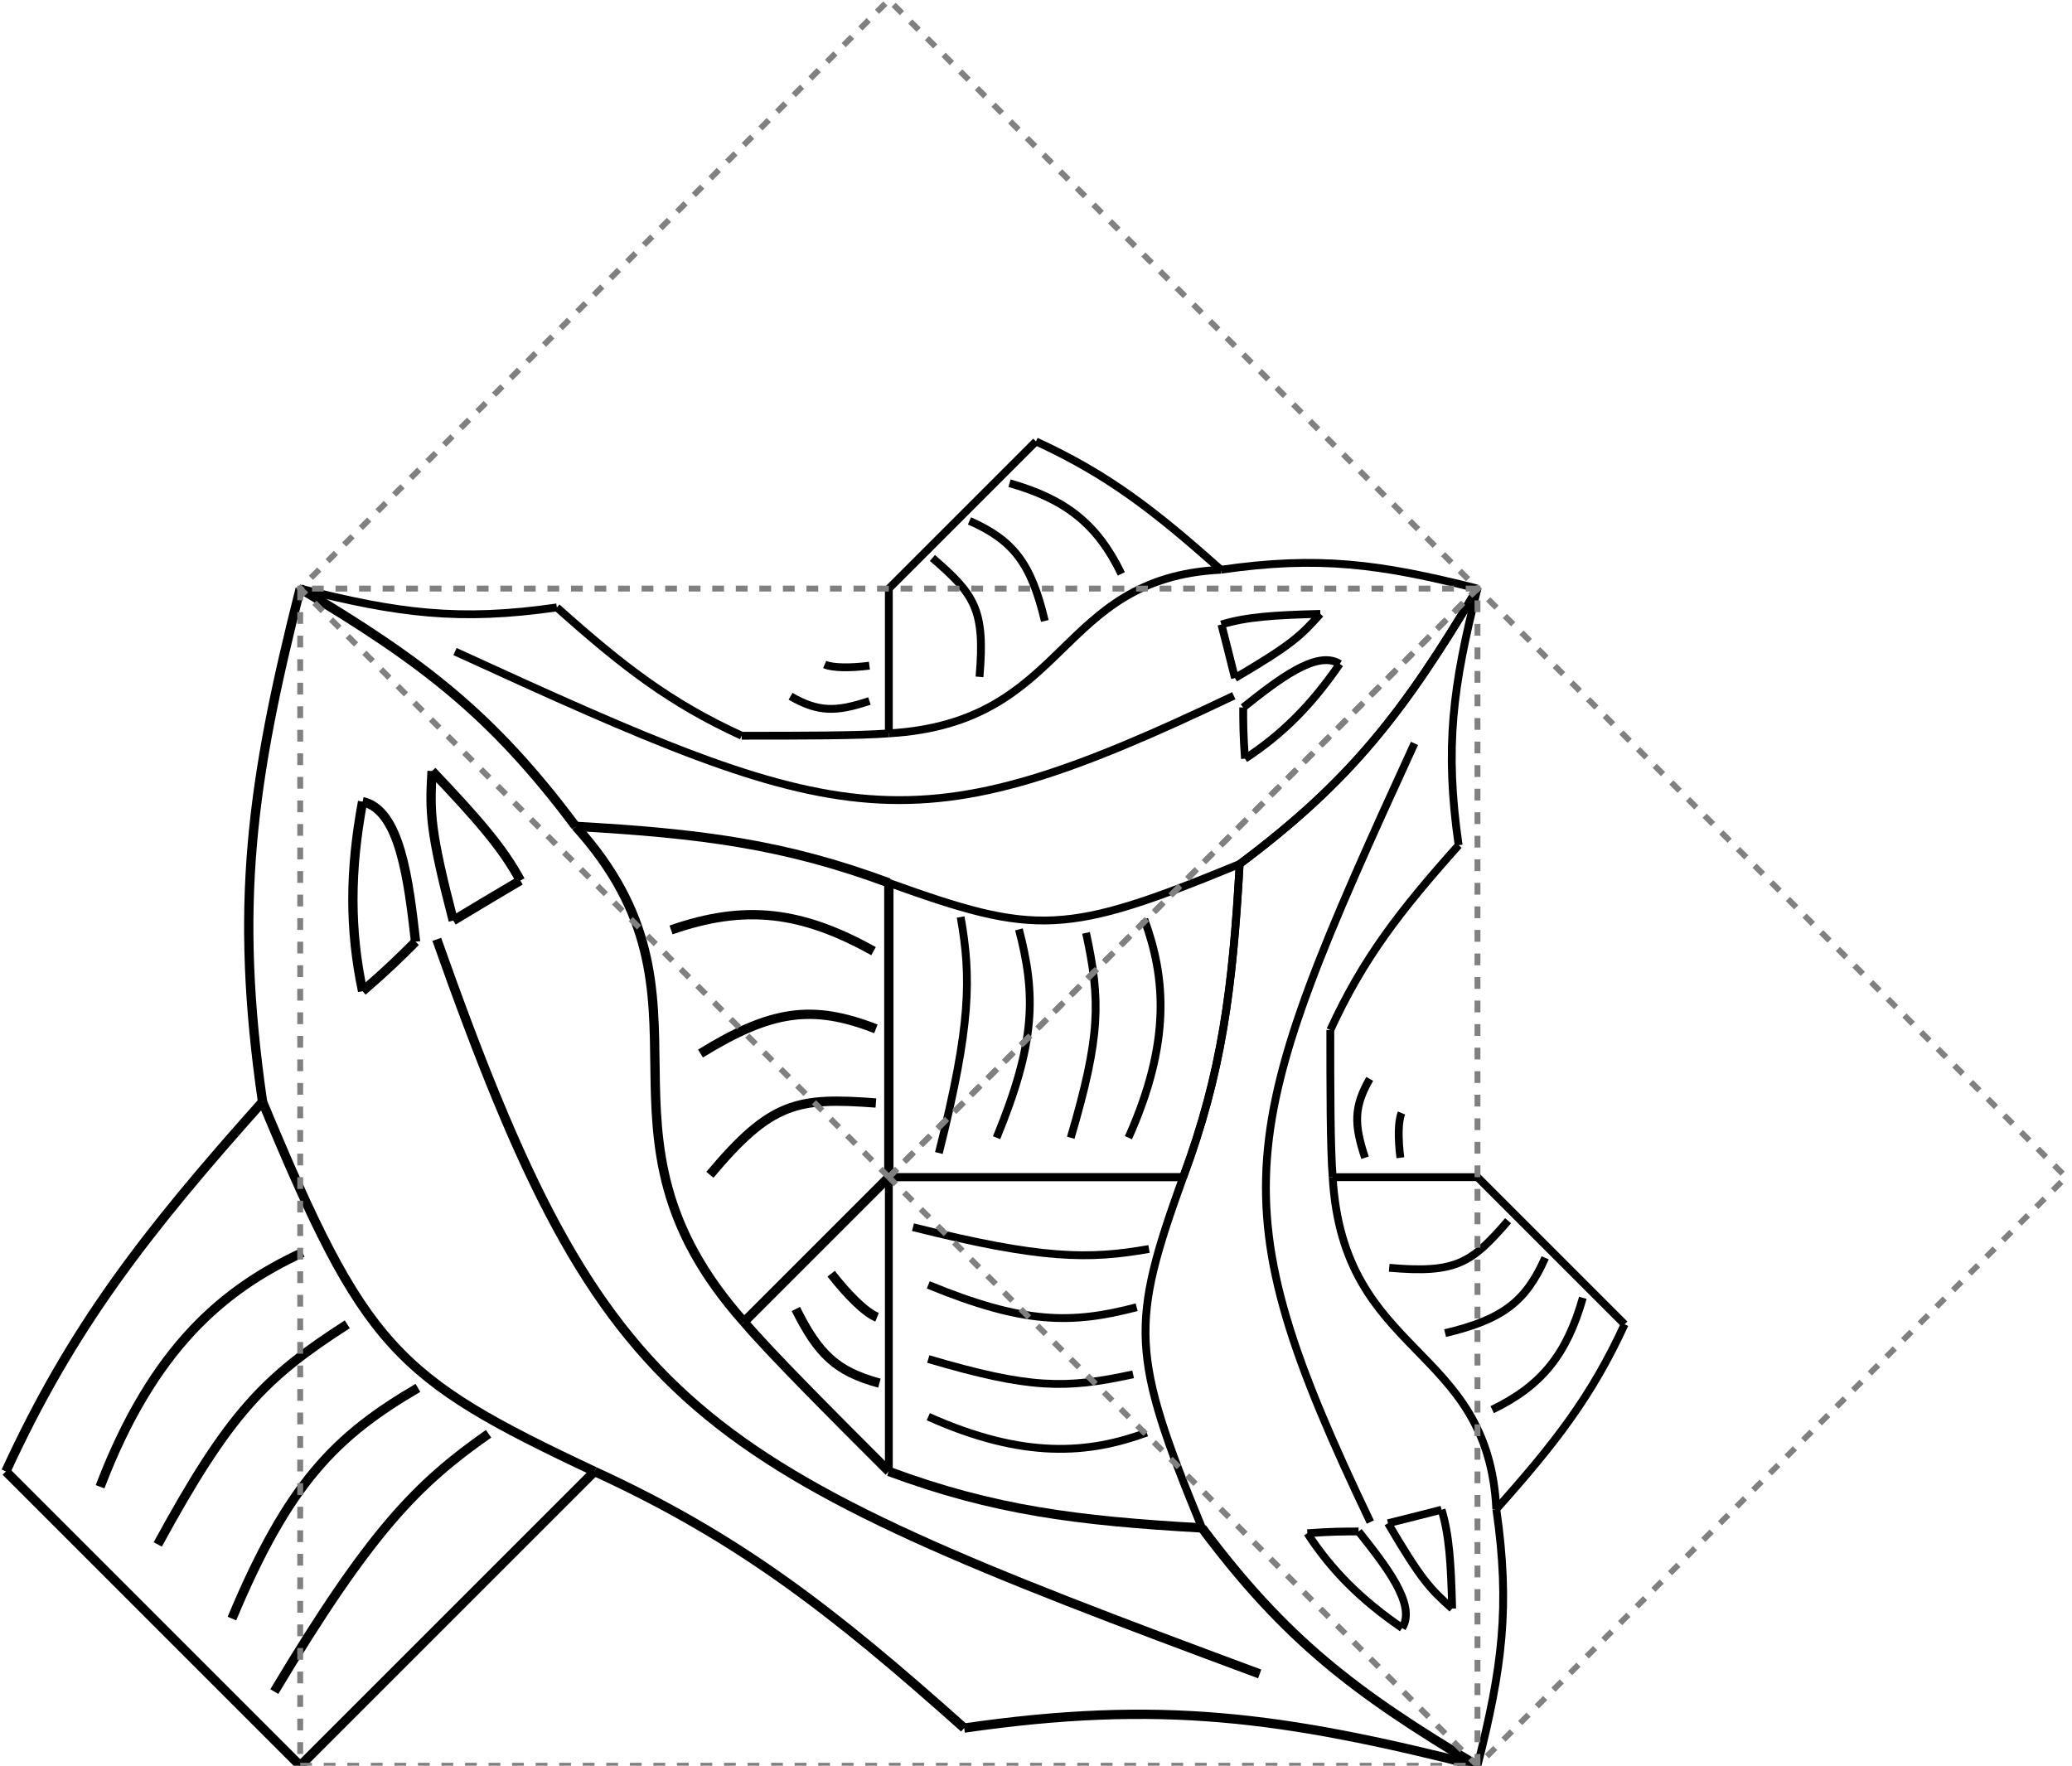 <?xml version="1.0" encoding="UTF-8" standalone="no"?>
<svg version="1.1" x="0" y="0" width="352" height="300" style="background-color: white" xmlns="http://www.w3.org/2000/svg"><defs><marker id="a-arrow" markerWidth="10" markerHeight="10" refX="9" refY="3" orient="auto" markerUnits="strokeWidth"><path d="M0,0 L0,6 L9,3 z" fill="#f00"></path></marker><marker id="b-arrow" markerWidth="10" markerHeight="10" refX="9" refY="3" orient="auto" markerUnits="strokeWidth"><path d="M0,0 L0,6 L9,3 z" fill="#FF8C00"></path></marker><marker id="c-arrow" markerWidth="10" markerHeight="10" refX="9" refY="3" orient="auto" markerUnits="strokeWidth"><path d="M0,0 L0,6 L9,3 z" fill="#9932CC"></path></marker></defs><path stroke="Black" stroke-width="1.581" fill="None" d="M74.2 159.6 C 103 241, 117 248.4, 214 284.4"></path><path stroke="Black" stroke-width="1.581" fill="None" d="M163.8 293.6 C 197 288.8, 217.8 291.6, 251 300"></path><path stroke="Black" stroke-width="1.581" fill="None" d="M101 250 C 125.4 261.2, 141.4 273.6, 163.8 293.6"></path><path stroke="Black" stroke-width="1.581" fill="None" d="M51 300 C 73 278, 86 265, 101 250"></path><path stroke="Black" stroke-width="1.581" fill="None" d="M1 250 C 21 270, 33 282, 51 300"></path><path stroke="Black" stroke-width="1.581" fill="None" d="M1 250 C 12.2 225.6, 24.6 209.6, 44.6 187.2"></path><path stroke="Black" stroke-width="1.581" fill="None" d="M44.6 187.2 C 62 229, 67 234, 101 250"></path><path stroke="Black" stroke-width="1.581" fill="None" d="M44.6 187.2 C 39.8 154, 42.6 133.2, 51 100"></path><path stroke="Black" stroke-width="1.581" fill="None" d="M51 100 C 71.8 112.4, 83.6 121.4, 97.8 140.4"></path><path stroke="Black" stroke-width="1.581" fill="None" d="M97.8 140.4 C 124.6 170, 97.4 192, 126.4 224.6"></path><path stroke="Black" stroke-width="1.581" fill="None" d="M126.4 224.6 C 131 230, 141 240, 151 250"></path><path stroke="Black" stroke-width="1.581" fill="None" d="M151 250 C 168.8 256.6, 183 258.4, 204.2 259.6"></path><path stroke="Black" stroke-width="1.581" fill="None" d="M204.2 259.6 C 218.4 278.6, 230.2 287.6, 251 300"></path><path stroke="Black" stroke-width="1.581" fill="None" d="M97.8 140.4 C 119 141.6, 133.2 143.4, 151 150"></path><path stroke="Black" stroke-width="1.581" fill="None" d="M151 150 C 151 175, 151 185, 151 200"></path><path stroke="Black" stroke-width="1.581" fill="None" d="M151 200 C 143 208, 133 218, 126.4 224.6"></path><path stroke="Black" stroke-width="1.581" fill="None" d="M114 158 C 126.6 153.6, 136.2 154.8, 148.4 161.6"></path><path stroke="Black" stroke-width="1.581" fill="None" d="M119 179 C 131 171.6, 138 170.6, 148.8 174.8"></path><path stroke="Black" stroke-width="1.581" fill="None" d="M120.6 199.6 C 131 187.2, 135.4 186.4, 148.8 187.4"></path><path stroke="Black" stroke-width="1.581" fill="None" d="M141.2 216.4 C 144 220, 147 223, 149 223.8"></path><path stroke="Black" stroke-width="1.581" fill="None" d="M135.2 222.4 C 139 230, 142 233, 149.4 235"></path><path stroke="Black" stroke-width="1.581" fill="None" d="M17 252.6 C 26 229, 38 219, 51.4 212.8"></path><path stroke="Black" stroke-width="1.581" fill="None" d="M26.8 262.4 C 39 240, 45 234, 59 225"></path><path stroke="Black" stroke-width="1.581" fill="None" d="M39.4 275 C 49 252, 57 244, 71 235.8"></path><path stroke="Black" stroke-width="1.581" fill="None" d="M46.6 287.4 C 63 260, 71 252, 83 243.6"></path><path stroke="Black" stroke-width="1.581" fill="None" d="M61.6 168.4 C 66 164.6, 68 162.6, 70.6 160"></path><path stroke="Black" stroke-width="1.581" fill="None" d="M61.6 168.4 C 59.4 158, 59.4 148, 61.6 136.2"></path><path stroke="Black" stroke-width="1.581" fill="None" d="M61.6 136.2 C 68 137.6, 69.4 149.6, 70.6 160"></path><path stroke="Black" stroke-width="1.581" fill="None" d="M77 156.4 C 81 154, 86 151, 88.4 149.6"></path><path stroke="Black" stroke-width="1.581" fill="None" d="M77 156.4 C 73 141, 73 138, 73.4 131"></path><path stroke="Black" stroke-width="1.581" fill="None" d="M73.4 131 C 81 139, 85.4 144, 88.4 149.6"></path><path stroke="Black" stroke-width="1.33" fill="None" d="M209.6 118.2 C 154.5 144.5, 143.8 141.2, 77.3 110.7"></path><path stroke="Black" stroke-width="1.33" fill="None" d="M97.8 140.4 C 83.6 121.4, 71.8 112.4, 51 100"></path><path stroke="Black" stroke-width="1.33" fill="None" d="M151 150 C 133.2 143.4, 119 141.6, 97.8 140.4"></path><path stroke="Black" stroke-width="1.33" fill="None" d="M151 200 C 151 178, 151 165, 151 150"></path><path stroke="Black" stroke-width="1.33" fill="None" d="M201 200 C 181 200, 169 200, 151 200"></path><path stroke="Black" stroke-width="1.33" fill="None" d="M201 200 C 207.6 182.2, 209.4 168, 210.6 146.8"></path><path stroke="Black" stroke-width="1.33" fill="None" d="M210.6 146.8 C 181 159, 176 159, 151 150"></path><path stroke="Black" stroke-width="1.33" fill="None" d="M210.6 146.8 C 229.6 132.6, 238.6 120.8, 251 100"></path><path stroke="Black" stroke-width="1.33" fill="None" d="M251 100 C 234.4 95.8, 224 94.4, 207.4 96.8"></path><path stroke="Black" stroke-width="1.33" fill="None" d="M207.4 96.8 C 179.2 98.2, 181.8 122.8, 151 124.6"></path><path stroke="Black" stroke-width="1.33" fill="None" d="M151 124.6 C 146 125, 136 125, 126 125"></path><path stroke="Black" stroke-width="1.33" fill="None" d="M126 125 C 113.8 119.4, 105.8 113.2, 94.6 103.2"></path><path stroke="Black" stroke-width="1.33" fill="None" d="M94.6 103.2 C 78 105.6, 67.6 104.2, 51 100"></path><path stroke="Black" stroke-width="1.33" fill="None" d="M207.4 96.8 C 196.2 86.8, 188.2 80.6, 176 75"></path><path stroke="Black" stroke-width="1.33" fill="None" d="M176 75 C 163.5 87.5, 158.5 92.5, 151 100"></path><path stroke="Black" stroke-width="1.33" fill="None" d="M151 100 C 151 108, 151 118, 151 124.6"></path><path stroke="Black" stroke-width="1.33" fill="None" d="M190.5 97.5 C 186.4 89, 181 84.8, 171.5 82.1"></path><path stroke="Black" stroke-width="1.33" fill="None" d="M177.5 105.5 C 175.2 95.8, 172.2 91.8, 164.7 88.5"></path><path stroke="Black" stroke-width="1.33" fill="None" d="M166.4 115 C 167.4 103.6, 165.6 101, 158.4 94.8"></path><path stroke="Black" stroke-width="1.33" fill="None" d="M147.7 113.1 C 144.5 113.5, 141.5 113.5, 140.1 112.9"></path><path stroke="Black" stroke-width="1.33" fill="None" d="M147.7 119.1 C 142 121, 139 121, 134.3 118.3"></path><path stroke="Black" stroke-width="1.33" fill="None" d="M191.7 193.3 C 199 177, 198 166, 194.4 156.2"></path><path stroke="Black" stroke-width="1.33" fill="None" d="M181.9 193.3 C 187 176, 187 170, 184.5 158.5"></path><path stroke="Black" stroke-width="1.33" fill="None" d="M169.3 193.3 C 176 177, 176 169, 173.1 157.9"></path><path stroke="Black" stroke-width="1.33" fill="None" d="M159.5 195.9 C 165 174, 165 166, 163.2 155.8"></path><path stroke="Black" stroke-width="1.33" fill="None" d="M211.5 128.9 C 211.2 124.8, 211.2 122.8, 211.2 120.2"></path><path stroke="Black" stroke-width="1.33" fill="None" d="M211.5 128.9 C 217.8 124.8, 222.8 119.8, 227.6 112.8"></path><path stroke="Black" stroke-width="1.33" fill="None" d="M227.6 112.8 C 223.7 110.3, 217 115.6, 211.2 120.2"></path><path stroke="Black" stroke-width="1.33" fill="None" d="M209.8 115.2 C 209 112, 208 108, 207.5 106.1"></path><path stroke="Black" stroke-width="1.33" fill="None" d="M209.8 115.2 C 219.5 109.5, 221 108, 224.3 104.3"></path><path stroke="Black" stroke-width="1.33" fill="None" d="M224.3 104.3 C 216.5 104.5, 211.8 104.8, 207.5 106.1"></path><path stroke="Black" stroke-width="1.33" fill="None" d="M232.8 258.6 C 206.5 203.5, 209.8 192.8, 240.3 126.3"></path><path stroke="Black" stroke-width="1.33" fill="None" d="M210.6 146.8 C 229.6 132.6, 238.6 120.8, 251 100"></path><path stroke="Black" stroke-width="1.33" fill="None" d="M201 200 C 207.6 182.2, 209.4 168, 210.6 146.8"></path><path stroke="Black" stroke-width="1.33" fill="None" d="M151 200 C 173 200, 186 200, 201 200"></path><path stroke="Black" stroke-width="1.33" fill="None" d="M151 250 C 151 230, 151 218, 151 200"></path><path stroke="Black" stroke-width="1.33" fill="None" d="M151 250 C 168.8 256.6, 183 258.4, 204.2 259.6"></path><path stroke="Black" stroke-width="1.33" fill="None" d="M204.2 259.6 C 192 230, 192 225, 201 200"></path><path stroke="Black" stroke-width="1.33" fill="None" d="M204.2 259.6 C 218.4 278.6, 230.2 287.6, 251 300"></path><path stroke="Black" stroke-width="1.33" fill="None" d="M251 300 C 255.2 283.4, 256.6 273, 254.2 256.4"></path><path stroke="Black" stroke-width="1.33" fill="None" d="M254.2 256.4 C 252.8 228.2, 228.2 230.8, 226.4 200"></path><path stroke="Black" stroke-width="1.33" fill="None" d="M226.4 200 C 226 195, 226 185, 226 175"></path><path stroke="Black" stroke-width="1.33" fill="None" d="M226 175 C 231.6 162.8, 237.8 154.8, 247.8 143.6"></path><path stroke="Black" stroke-width="1.33" fill="None" d="M247.8 143.6 C 245.4 127, 246.8 116.6, 251 100"></path><path stroke="Black" stroke-width="1.33" fill="None" d="M254.2 256.4 C 264.2 245.2, 270.4 237.2, 276 225"></path><path stroke="Black" stroke-width="1.33" fill="None" d="M276 225 C 263.5 212.5, 258.5 207.5, 251 200"></path><path stroke="Black" stroke-width="1.33" fill="None" d="M251 200 C 243 200, 233 200, 226.4 200"></path><path stroke="Black" stroke-width="1.33" fill="None" d="M253.5 239.5 C 262 235.4, 266.2 230, 268.9 220.5"></path><path stroke="Black" stroke-width="1.33" fill="None" d="M245.5 226.5 C 255.2 224.2, 259.2 221.2, 262.5 213.7"></path><path stroke="Black" stroke-width="1.33" fill="None" d="M236 215.4 C 247.4 216.4, 250 214.6, 256.2 207.4"></path><path stroke="Black" stroke-width="1.33" fill="None" d="M237.9 196.7 C 237.5 193.5, 237.5 190.5, 238.1 189.1"></path><path stroke="Black" stroke-width="1.33" fill="None" d="M231.9 196.7 C 230 191, 230 188, 232.7 183.3"></path><path stroke="Black" stroke-width="1.33" fill="None" d="M157.7 240.7 C 174 248, 185 247, 194.8 243.4"></path><path stroke="Black" stroke-width="1.33" fill="None" d="M157.7 230.9 C 175 236, 181 236, 192.5 233.5"></path><path stroke="Black" stroke-width="1.33" fill="None" d="M157.7 218.3 C 174 225, 182 225, 193.1 222.1"></path><path stroke="Black" stroke-width="1.33" fill="None" d="M155.1 208.5 C 177 214, 185 214, 195.2 212.2"></path><path stroke="Black" stroke-width="1.33" fill="None" d="M222.1 260.5 C 226.2 260.2, 228.2 260.2, 230.8 260.2"></path><path stroke="Black" stroke-width="1.33" fill="None" d="M222.1 260.5 C 226.2 266.8, 231.2 271.8, 238.2 276.6"></path><path stroke="Black" stroke-width="1.33" fill="None" d="M238.2 276.6 C 240.7 272.7, 235.4 266, 230.8 260.2"></path><path stroke="Black" stroke-width="1.33" fill="None" d="M235.8 258.8 C 239 258, 243 257, 244.9 256.5"></path><path stroke="Black" stroke-width="1.33" fill="None" d="M235.8 258.8 C 241.5 268.5, 243 270, 246.7 273.3"></path><path stroke="Black" stroke-width="1.33" fill="None" d="M246.7 273.3 C 246.5 265.5, 246.2 260.8, 244.9 256.5"></path><polyline stroke="Grey" stroke-width="1" stroke-dasharray="2,2" fill="None" points="51,300 251,300 251,100 51,100 51,300"></polyline><polyline stroke="Grey" stroke-width="1" stroke-dasharray="2,2" fill="None" points="151,200 51,100 151,0 251,100 151,200"></polyline><polyline stroke="Grey" stroke-width="1" stroke-dasharray="2,2" fill="None" points="151,200 251,100 351,200 251,300 151,200"></polyline></svg>